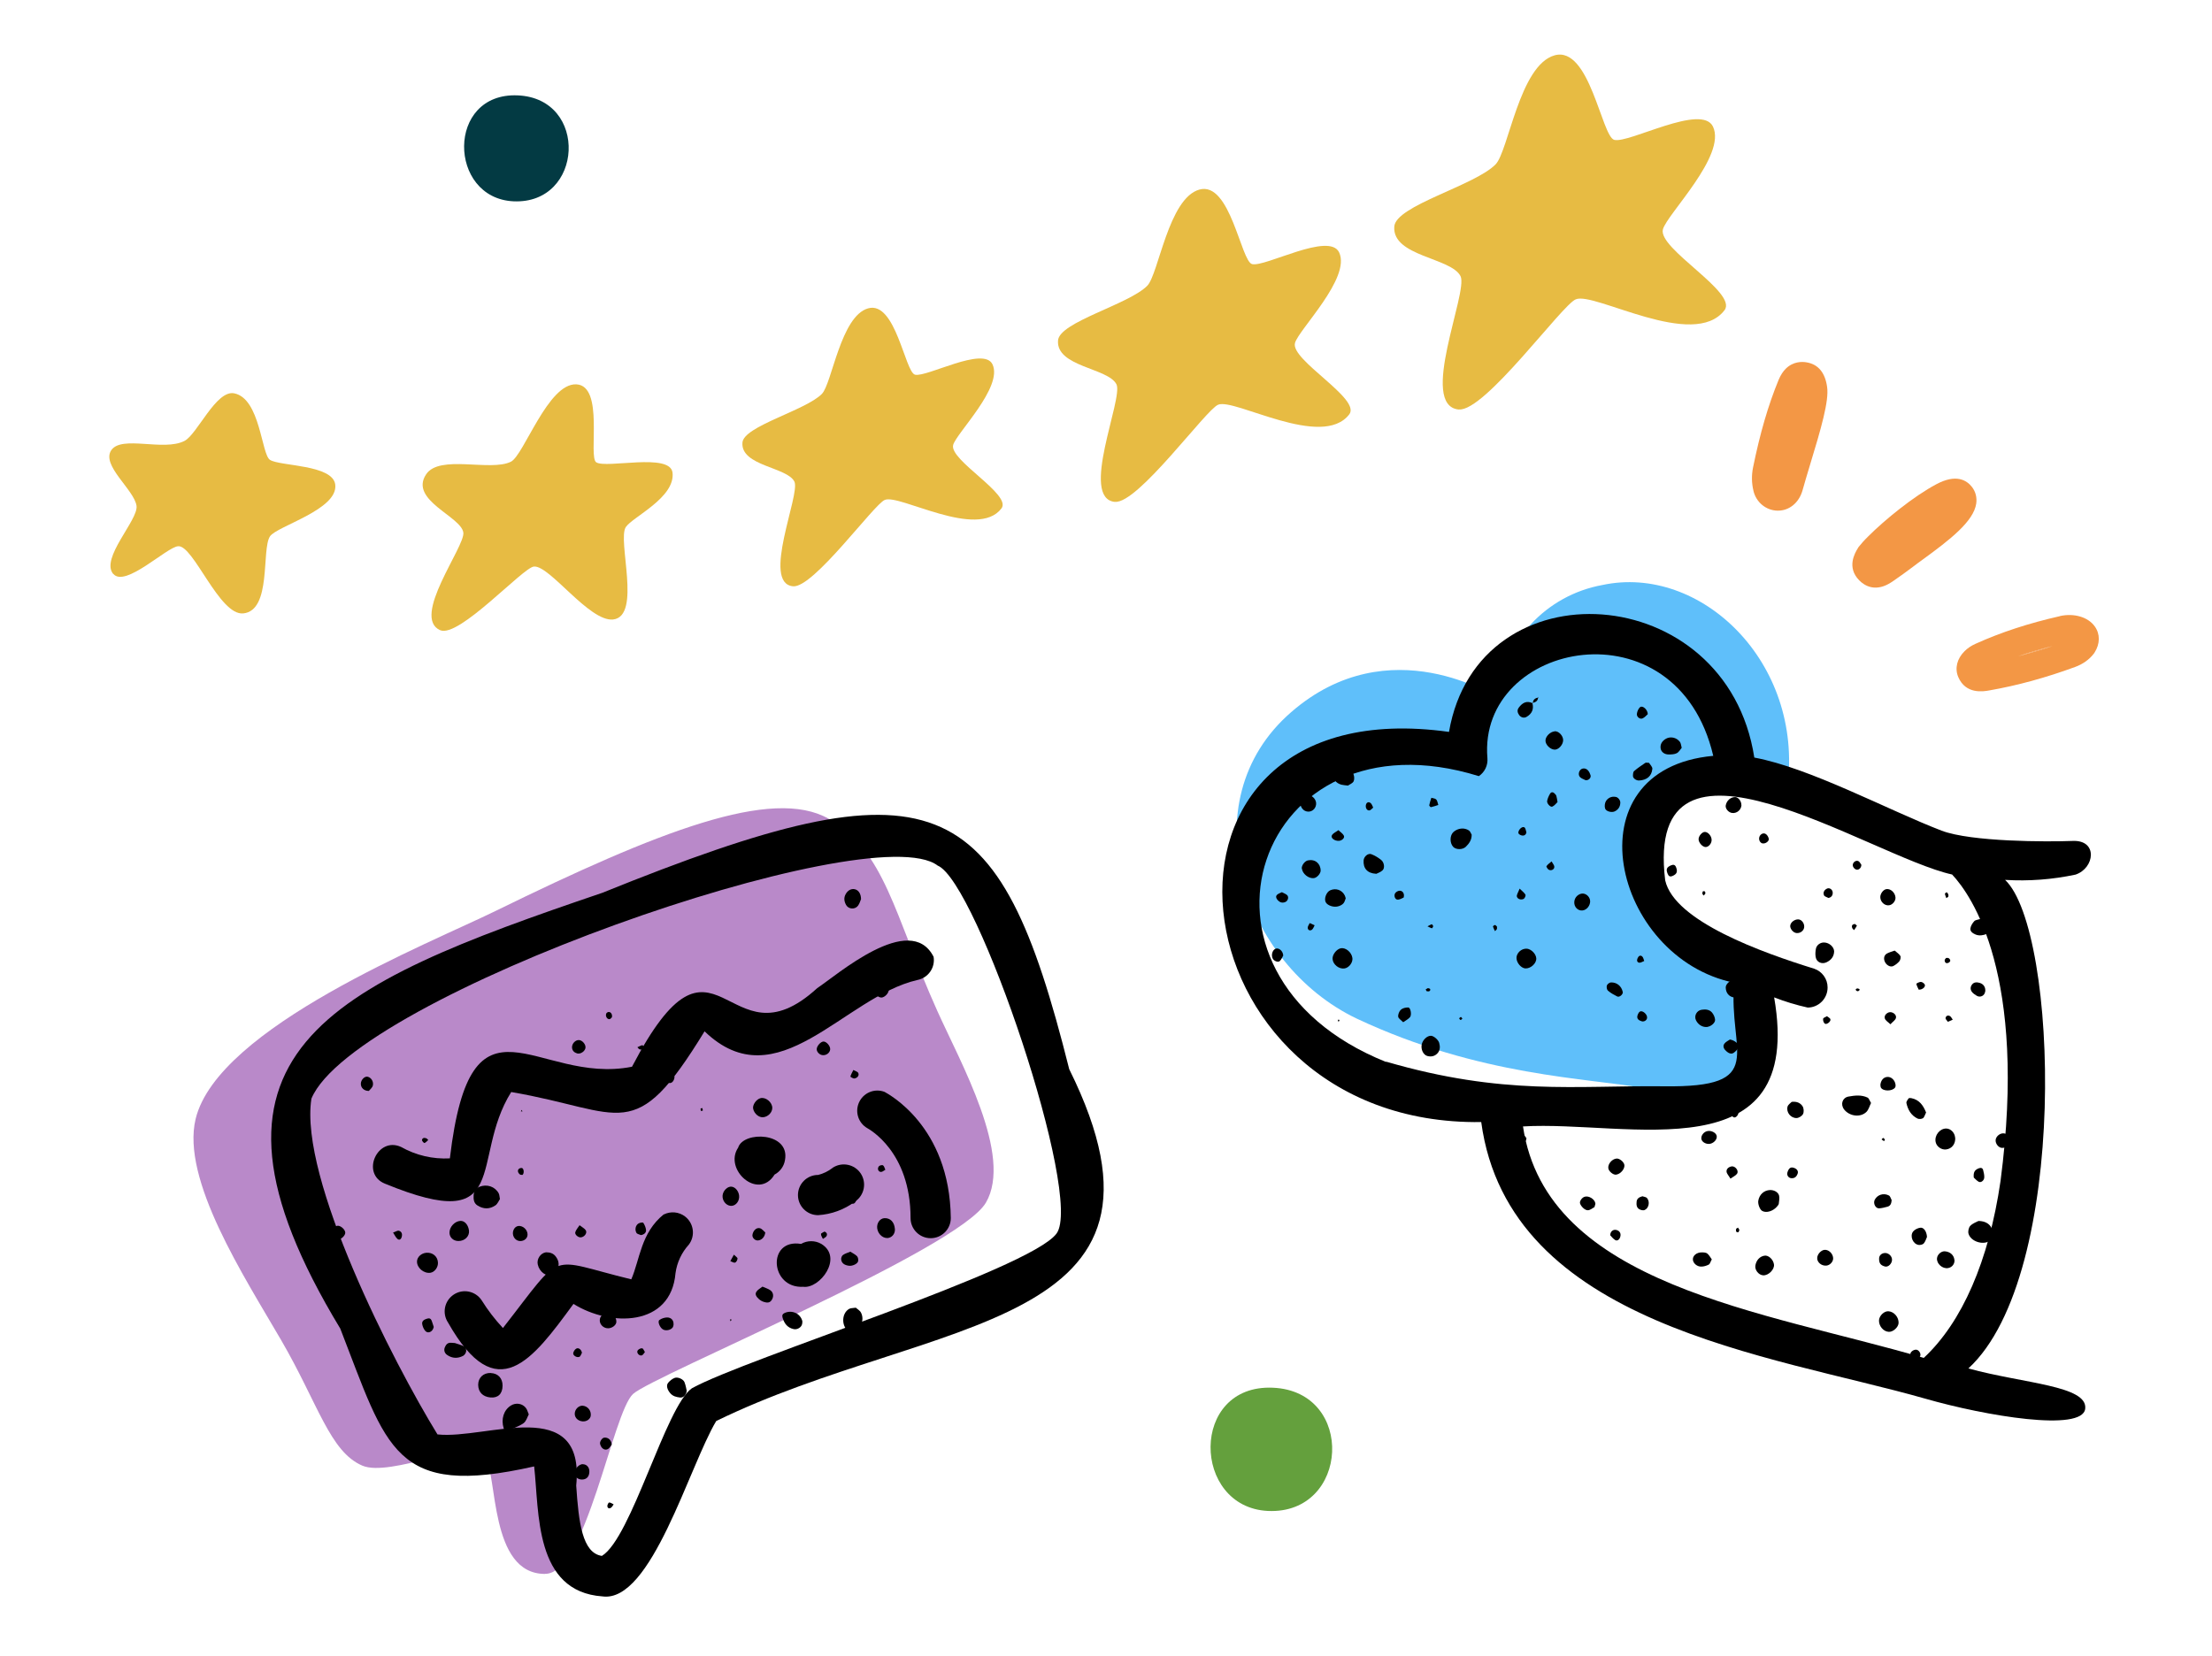 <svg width="243" height="182" viewBox="0 0 243 182" fill="none" xmlns="http://www.w3.org/2000/svg">
<g clip-path="url(#clip0_415_436)">
<path d="M180.35 95.45C179.15 87.87 185.67 86.02 191.43 85.79C193.09 85.87 194.74 86.1 196.36 86.48C198.13 72.73 186.81 61.97 176.03 64.28C169.86 65.4 165.16 70.45 164.48 76.68C164.48 76.68 152.66 68.83 141.83 78.26C130.54 88.06 136.51 105.96 149.06 111.93C162.6 118.29 174.42 118.43 180.87 119.6C187.32 120.77 191.29 120.45 192.32 115.05C192.69 113.03 193.12 109.49 193.52 105.41C189.83 103.43 181.2 100.75 180.35 95.45Z" fill="#5FBFFA"/>
<path d="M216.25 150.35C227.36 140.11 226.12 102.19 220.27 96.68C222.87 96.84 225.47 96.64 228.01 96.1C230.12 95.39 230.49 92.29 227.71 92.4C224.93 92.51 216.55 92.51 213.29 91.27C207.39 89 198.85 84.38 192.72 83.24C189.69 63.62 162.37 61.87 159.18 80.42C122.8 75.33 128.26 123.78 162.72 123.29C165.75 145.64 194.62 148.86 211.49 153.68C218.21 155.61 228.75 157.35 229.07 154.8C229.39 152.25 222.27 152.02 216.26 150.37L216.25 150.35ZM152.25 116.68C128.03 106.95 138.07 77.7 162.46 85.28C163.11 84.84 163.47 84.08 163.4 83.3C162.32 70.44 184.22 66.01 188.21 83.05C172.26 84.52 177.17 105.27 190.51 107.98C189.82 115.64 194.39 119.52 182.77 119.36C173.11 119.25 165.16 120.41 152.26 116.65V116.69L152.25 116.68ZM211.33 149.2C193.86 144.06 169.88 141.26 167.31 123.77C178.81 123.08 198.28 129.09 194.9 109.59C196.1 110.06 197.33 110.43 198.59 110.71C199.8 110.7 200.78 109.71 200.77 108.49C200.77 107.56 200.17 106.74 199.3 106.44C193.58 104.67 183.94 101.23 182.93 96.73C180.56 77.24 205.45 94.11 214.45 96.09C216.58 98.36 222.74 107.11 219.77 129.76C218.49 138.57 215.53 145.3 211.34 149.2H211.33Z" fill="black"/>
<path d="M12.44 63.07C10.99 61.36 15.2 57.14 15 55.59C14.76 53.82 11.08 51.12 12.23 49.46C13.38 47.8 17.97 49.62 20.26 48.45C21.67 47.74 23.74 42.8 25.74 43.22C28.6 43.81 28.71 49.93 29.66 50.53C30.77 51.24 36.56 51.03 36.83 53.25C37.16 56 30.42 57.8 29.66 58.93C28.7 60.38 29.87 67.09 26.72 67.4C24.1 67.66 21.24 59.86 19.57 60.02C18.34 60.09 13.75 64.61 12.45 63.06L12.44 63.07Z" fill="#E7BB43"/>
<path d="M48.36 69.25C45.13 67.82 51.11 60.05 50.9 58.52C50.66 56.74 44.92 54.96 46.81 52.12C48.28 49.9 53.88 51.85 56.13 50.73C57.55 50.02 60.2 42.09 63.31 42.23C66.42 42.37 64.59 50.21 65.5 50.8C66.62 51.51 73.59 49.72 73.88 51.92C74.21 54.67 69.5 56.79 68.75 57.91C67.79 59.34 70.52 67.71 67.35 68.07C64.73 68.33 60.39 62.11 58.66 62.25C57.47 62.33 50.39 70.16 48.35 69.24L48.36 69.25Z" fill="#E7BB43"/>
<path d="M87.12 64.42C83.61 64.09 87.95 54.31 87.27 52.92C86.47 51.31 81.37 51.21 81.56 48.64C81.67 46.83 88.49 45.11 90.29 43.28C91.4 42.14 92.35 34.73 95.37 33.88C98.39 33.03 99.42 40.89 100.52 41.17C101.8 41.48 108.05 38 109.03 40.03C110.22 42.53 105.06 47.59 104.71 48.89C104.26 50.56 111.17 54.33 110.02 55.86C107.37 59.34 98.79 54.25 97.2 54.93C96.02 55.39 89.35 64.64 87.12 64.42Z" fill="#E7BB43"/>
<path d="M122.49 55.15C118.55 54.78 123.42 43.79 122.65 42.23C121.75 40.43 116.02 40.31 116.23 37.42C116.35 35.38 124.02 33.46 126.04 31.39C127.28 30.11 128.36 21.78 131.76 20.83C135.16 19.88 136.32 28.71 137.55 29.02C138.99 29.37 146.02 25.45 147.11 27.73C148.44 30.54 142.65 36.23 142.26 37.69C141.75 39.56 149.53 43.8 148.23 45.52C145.25 49.43 135.6 43.71 133.82 44.47C132.5 44.98 125 55.38 122.49 55.14V55.15Z" fill="#E7BB43"/>
<path d="M160.26 45C155.79 44.58 161.31 32.12 160.45 30.35C159.43 28.3 152.93 28.18 153.17 24.9C153.31 22.59 162 20.41 164.3 18.06C165.71 16.61 166.93 7.16 170.78 6.08C174.64 5 175.95 15.02 177.34 15.37C178.97 15.77 186.94 11.33 188.18 13.91C189.69 17.09 183.12 23.54 182.68 25.2C182.1 27.32 190.92 32.13 189.45 34.08C186.07 38.52 175.13 32.02 173.11 32.89C171.61 33.47 163.11 45.26 160.26 44.99V45Z" fill="#E7BB43"/>
<path d="M59.87 172.94C53.73 172.94 54.68 162 53.27 160C51.86 158 42.88 162.36 39.8 161.04C36.23 159.51 34.95 154.24 30.88 147.24C26.81 140.24 19.89 129.61 21.49 122.95C23.93 112.85 47.24 103.64 54.49 100.07C72.34 91.33 84.83 86.42 91.04 89.97C97.25 93.52 98.18 100.41 102.96 111.06C105.53 116.79 111.31 126.98 108.31 132.14C105.31 137.3 71.81 151.11 69.55 153.16C67.29 155.21 64.37 172.99 59.88 172.93L59.87 172.94Z" fill="#B989C9"/>
<path d="M58.68 161.13C59.25 166.14 58.68 174.89 66.19 175.41C71.54 176.14 75.7 161.13 78.68 156.14C102.42 144.54 131.81 146.4 117.46 117.48C109.7 86.52 102.93 83.23 66.17 98.1C36.05 108.33 19.02 115.64 37.38 145.98C42.54 159.24 43.27 164.61 58.67 161.13H58.68ZM34.21 120.72C38.87 109.46 95.71 89.54 103.01 95.11C107.35 96.89 119.07 131.55 116.06 135.55C113.05 139.55 81.85 149.29 76.01 152.54C73.14 154.52 69.37 168.99 66.12 170.96C63.96 170.64 63.57 167.27 63.3 163.23C64.32 153.11 53.43 158.2 48.06 157.61C43.19 149.69 32.85 129.47 34.21 120.72Z" fill="black"/>
<path d="M56.16 119.99C68.56 122.11 69.62 126.04 77.4 113.32C85.4 121.03 92.69 109.54 100.78 107.68C101.97 107.45 102.76 106.32 102.56 105.13C99.99 100.08 91.85 107.22 89.78 108.57C79.77 117.73 78.77 99.31 69.43 117.21C58.9 119.3 51.76 107.48 49.42 127.28C47.55 127.38 45.7 126.95 44.07 126.03C41.46 124.82 39.59 128.97 42.29 130.06C56.42 135.86 51.53 127.4 56.16 119.99Z" fill="black"/>
<path d="M97.21 119.99C96.08 119.53 94.79 120.08 94.33 121.22C93.92 122.24 94.32 123.4 95.26 123.95C95.44 124.06 100.03 126.5 100.03 133.84C100.03 135.06 101.02 136.05 102.24 136.05C103.46 136.05 104.45 135.06 104.45 133.84C104.34 123.63 97.42 120.13 97.2 119.99H97.21Z" fill="black"/>
<path d="M72.92 133.43C70.4 135.45 70.3 138.39 69.35 140.57C59.96 138.3 62.1 137.16 55.25 145.92C54.37 144.98 53.59 143.96 52.91 142.87C52.23 141.85 50.86 141.57 49.84 142.25C48.82 142.93 48.54 144.3 49.22 145.32C54.57 154.78 58.5 149.41 63 143.27C67.02 145.79 73.71 145.82 74.21 139.88C74.37 138.72 74.88 137.63 75.67 136.76C76.41 135.79 76.22 134.4 75.25 133.66C74.58 133.15 73.68 133.07 72.93 133.44L72.92 133.43Z" fill="black"/>
<path d="M86.23 127.49C86.84 124.38 81.66 124.24 81.09 126.1C79.47 128.51 83.3 131.95 85.09 129.06C85.69 128.74 86.12 128.16 86.23 127.49Z" fill="black"/>
<path d="M90.23 136.68C89.54 136.28 88.69 136.28 88 136.68C84.25 136.06 84.57 141.59 88.23 141.39C90.07 141.64 92.67 138.18 90.23 136.68Z" fill="black"/>
<path d="M91.46 128.33C90.99 128.69 90.45 128.96 89.87 129.1C88.65 129.1 87.66 130.09 87.66 131.31C87.66 132.53 88.65 133.52 89.87 133.52C91.34 133.43 92.76 132.91 93.94 132.02C94.96 131.33 95.23 129.95 94.55 128.93C93.86 127.91 92.48 127.64 91.46 128.32V128.33Z" fill="black"/>
<path d="M221.71 72.11C222.9 71.69 224.15 71.33 225.47 70.99C224.21 71.41 222.95 71.78 221.71 72.11Z" fill="#F39745"/>
<path d="M205.26 58.91C207.05 57.12 210.22 54.53 212.73 53.2C214.89 52.05 216.05 52.75 216.65 53.53C217.04 54.05 217.19 54.67 217.1 55.33C216.81 57.29 214.24 59.29 211.17 61.52C210.81 61.78 210.49 62.01 210.24 62.21C209.48 62.79 208.69 63.35 207.91 63.89C206.08 65.16 204.83 64.36 204.25 63.77C202.84 62.34 203.77 60.77 204.08 60.26C204.11 60.2 204.14 60.16 204.17 60.11C204.42 59.79 204.79 59.37 205.26 58.91Z" fill="#F39745"/>
<path d="M226.3 67.7C222.86 68.48 219.83 69.47 217.02 70.74C216.53 70.96 216.12 71.24 215.8 71.57C215 72.37 214.72 73.42 215.12 74.38C215.94 76.32 217.89 75.98 218.55 75.86C221.64 75.32 224.79 74.45 227.95 73.29C228.8 72.98 229.51 72.48 230.01 71.83C230.05 71.78 230.07 71.74 230.1 71.7C230.71 70.74 230.72 69.67 230.13 68.84C229.4 67.8 227.86 67.35 226.3 67.69V67.7ZM221.71 72.11C222.9 71.69 224.15 71.33 225.47 70.99C224.21 71.41 222.95 71.78 221.71 72.11Z" fill="#F39745"/>
<path d="M192.63 53.94C192.42 53.08 192.41 52.22 192.58 51.37C193.35 47.6 194.24 44.53 195.39 41.74C195.61 41.21 195.88 40.81 196.17 40.52C196.99 39.7 197.97 39.73 198.44 39.81C199.74 40.02 200.5 40.94 200.72 42.53C200.93 44.06 200.09 46.99 198.78 51.28C198.49 52.25 198.22 53.14 198.02 53.87C197.63 55.25 196.55 56.13 195.27 56.11C194.02 56.09 192.93 55.2 192.63 53.95V53.94Z" fill="#F39745"/>
<path d="M139.83 152.48C130.68 152.08 130.91 165.62 139.29 166.02C148.25 166.43 148.95 152.87 139.83 152.48Z" fill="#64A03D"/>
<path d="M56.87 10.48C49 10.14 49.2 21.78 56.41 22.12C64.11 22.47 64.71 10.81 56.87 10.48Z" fill="#033A43"/>
<path d="M58.09 155.41C57.93 155.7 57.81 156.17 57.51 156.38C57.01 156.73 56.4 156.93 55.83 157.17C55.59 157.27 55.4 157.16 55.33 156.93C55.02 155.93 55.34 154.93 56.12 154.44C56.67 154.09 57.41 154.2 57.79 154.73C57.91 154.89 57.96 155.1 58.09 155.41Z" fill="black"/>
<path d="M54.92 131.75C54.78 131.96 54.66 132.28 54.43 132.44C53.78 132.89 53.09 132.87 52.43 132.44C52.04 132.18 52.01 131.76 52.03 131.35C52.05 130.92 52.24 130.57 52.67 130.4C53.49 130.08 54.37 130.37 54.78 131.11C54.87 131.28 54.87 131.5 54.92 131.75Z" fill="black"/>
<path d="M53.92 150.87C54.72 150.9 55.22 151.45 55.21 152.27C55.2 153.16 54.7 153.63 53.87 153.55C53.03 153.47 52.54 152.96 52.53 152.16C52.53 151.37 53.11 150.83 53.92 150.86V150.87Z" fill="black"/>
<path d="M205.55 121.18C205.4 121.47 205.3 121.9 205.04 122.17C204.38 122.82 203.18 122.66 202.59 121.91C202.15 121.34 202.4 120.61 203.06 120.49C203.77 120.36 204.49 120.28 205.16 120.6C205.31 120.67 205.37 120.91 205.54 121.19L205.55 121.18Z" fill="black"/>
<path d="M217.32 134.16C218.44 134.15 219.05 134.88 218.88 135.83C218.85 136.02 218.73 136.24 218.58 136.34C217.85 136.85 216.49 136.41 216.25 135.55C216.18 135.29 216.27 134.87 216.45 134.69C216.72 134.41 217.14 134.27 217.34 134.16H217.32Z" fill="black"/>
<path d="M194.44 130.76C194.86 130.74 195.33 130.97 195.44 131.36C195.51 131.64 195.44 131.96 195.41 132.26C195.4 132.35 195.32 132.45 195.25 132.53C194.82 133.08 194.03 133.32 193.58 133.05C193.32 132.9 193.09 132.28 193.16 131.92C193.28 131.25 193.78 130.79 194.44 130.76Z" fill="black"/>
<path d="M75.44 152.82C75.38 153.33 75.02 153.59 74.73 153.56C74.31 153.51 73.92 153.43 73.62 153.07C73.3 152.69 73.16 152.23 73.4 151.94C73.59 151.71 73.85 151.5 74.12 151.4C74.46 151.27 75.06 151.54 75.19 151.86C75.34 152.24 75.4 152.65 75.44 152.82Z" fill="black"/>
<path d="M181.9 91.98C181.81 92.72 181.15 93.36 180.4 93.33C180.15 93.33 179.8 93.07 179.68 92.83C179.27 91.99 179.76 91.07 180.65 90.88C181.26 90.74 181.97 91.37 181.89 91.98H181.9Z" fill="black"/>
<path d="M59.98 137.6C60.4 137.6 60.78 137.7 61.05 138.06C61.46 138.6 61.48 139.16 61.08 139.74C60.97 139.89 60.78 140.02 60.6 140.09C60 140.3 59.26 139.74 59.08 138.96C58.93 138.35 59.38 137.68 59.98 137.6Z" fill="black"/>
<path d="M94 143.68C94.17 143.83 94.47 143.99 94.59 144.24C94.98 145.02 94.6 145.95 93.76 146.32C93.6 146.39 93.32 146.36 93.18 146.25C92.4 145.66 92.47 144.28 93.28 143.82C93.45 143.72 93.68 143.74 93.99 143.69L94 143.68Z" fill="black"/>
<path d="M50.35 136.36C49.78 136.36 49.35 135.93 49.38 135.39C49.41 134.77 49.97 134.19 50.57 134.15C51.03 134.12 51.43 134.56 51.52 135.2C51.6 135.83 51.06 136.37 50.36 136.36H50.35Z" fill="black"/>
<path d="M193.69 140.13C193.19 140.1 192.74 139.52 192.84 139.03C192.95 138.45 193.33 138.05 193.84 137.97C194.28 137.9 194.8 138.38 194.88 138.93C194.96 139.48 194.28 140.16 193.7 140.13H193.69Z" fill="black"/>
<path d="M168.76 105.47C168.64 106.07 167.9 106.55 167.39 106.37C166.93 106.21 166.55 105.63 166.6 105.17C166.67 104.54 167.38 104.08 167.95 104.29C168.46 104.48 168.84 105.04 168.76 105.47Z" fill="black"/>
<path d="M146.39 105.36C146.36 104.9 146.81 104.31 147.27 104.2C147.81 104.07 148.49 104.63 148.57 105.27C148.63 105.76 148.2 106.33 147.71 106.41C147.1 106.51 146.43 105.98 146.39 105.37V105.36Z" fill="black"/>
<path d="M184.75 82.16C184.59 82.35 184.44 82.64 184.2 82.76C183.95 82.89 183.61 82.9 183.31 82.9C182.83 82.9 182.49 82.61 182.43 82.24C182.36 81.78 182.59 81.45 182.93 81.22C183.45 80.87 184.17 81.01 184.55 81.52C184.66 81.67 184.67 81.89 184.74 82.15L184.75 82.16Z" fill="black"/>
<path d="M161.67 91.73C161.68 92.29 161.39 92.69 161.02 93.05C160.65 93.39 159.94 93.37 159.64 93.05C159.24 92.61 159.26 91.77 159.69 91.4C160.17 90.99 160.86 90.91 161.37 91.25C161.52 91.35 161.58 91.57 161.68 91.73H161.67Z" fill="black"/>
<path d="M84.84 121.73C84.84 122.23 84.39 122.7 83.85 122.76C83.38 122.81 82.86 122.38 82.74 121.84C82.64 121.41 83.09 120.77 83.56 120.66C84.13 120.53 84.83 121.11 84.84 121.73Z" fill="black"/>
<path d="M214.79 125C214.84 125.69 214.42 126.23 213.78 126.3C213.27 126.36 212.74 125.98 212.64 125.48C212.49 124.75 213.1 123.99 213.81 124C214.3 124.01 214.74 124.46 214.78 125H214.79Z" fill="black"/>
<path d="M48.11 138.71C48.15 139.24 47.75 139.78 47.28 139.85C46.55 139.95 45.79 139.3 45.81 138.6C45.82 138.12 46.29 137.69 46.85 137.65C47.53 137.6 48.07 138.05 48.11 138.71Z" fill="black"/>
<path d="M83.11 127.43C83.66 127.44 84.13 127.79 84.25 128.32C84.32 128.63 84.27 128.93 84.01 129.17C83.67 129.47 83.28 129.54 82.86 129.35C82.38 129.13 82.06 128.55 82.18 128.09C82.28 127.71 82.69 127.42 83.12 127.43H83.11Z" fill="black"/>
<path d="M147.84 98.69C147.76 98.88 147.72 99.1 147.59 99.25C147.46 99.4 147.26 99.51 147.06 99.57C146.56 99.74 145.87 99.52 145.65 99.16C145.42 98.77 145.7 98.01 146.14 97.82C146.76 97.55 147.43 97.79 147.73 98.39C147.78 98.48 147.79 98.59 147.83 98.69H147.84Z" fill="black"/>
<path d="M201.49 104.54C201.47 105.09 201.18 105.48 200.66 105.73C200.14 105.98 199.55 105.73 199.46 105.15C199.41 104.85 199.43 104.53 199.49 104.23C199.58 103.81 200.01 103.53 200.42 103.56C200.97 103.59 201.48 104.05 201.49 104.54Z" fill="black"/>
<path d="M151.18 96.01C150.21 95.96 149.74 95.41 149.8 94.54C149.83 94.11 150.3 93.71 150.66 93.86C151.04 94.01 151.41 94.23 151.73 94.49C152.07 94.77 152.15 95.38 151.88 95.63C151.67 95.83 151.36 95.93 151.18 96.02V96.01Z" fill="black"/>
<path d="M217.44 101C217.93 100.92 218.26 101.17 218.52 101.52C218.76 101.84 218.59 102.48 218.25 102.62C217.85 102.78 217.43 102.85 217.02 102.68C216.72 102.55 216.41 102.35 216.46 102.01C216.5 101.73 216.68 101.44 216.88 101.22C217 101.08 217.26 101.07 217.44 101Z" fill="black"/>
<path d="M148.08 86.32C147.77 86.28 147.56 86.27 147.36 86.22C146.75 86.05 146.41 85.6 146.51 85.1C146.64 84.45 147.28 84.1 147.96 84.3C148.5 84.46 148.93 85.24 148.71 85.83C148.62 86.06 148.26 86.19 148.08 86.32Z" fill="black"/>
<path d="M143.01 95.45C142.96 95.12 143.32 94.62 143.67 94.54C144.45 94.37 145.07 94.86 145.08 95.66C145.08 96 144.66 96.46 144.32 96.49C143.74 96.54 143.1 96.02 143.02 95.45H143.01Z" fill="black"/>
<path d="M88.12 145.46C88.06 145.84 87.59 146.13 87.19 146.04C86.5 145.89 86.16 145.42 85.97 144.79C85.9 144.54 85.95 144.38 86.19 144.27C87 143.9 87.93 144.32 88.14 145.16C88.16 145.25 88.13 145.36 88.12 145.47V145.46Z" fill="black"/>
<path d="M208.57 145.38C208.54 145.84 207.97 146.36 207.5 146.34C206.9 146.32 206.37 145.68 206.42 145.04C206.47 144.54 207 144.04 207.47 144.08C208.08 144.13 208.6 144.74 208.57 145.38Z" fill="black"/>
<path d="M81.2 131.55C81.17 132.13 80.7 132.57 80.21 132.49C79.71 132.41 79.33 131.89 79.38 131.35C79.43 130.82 79.94 130.33 80.38 130.39C80.84 130.45 81.23 131 81.2 131.55Z" fill="black"/>
<path d="M49.97 147.57C50.25 147.67 50.67 147.77 51.03 147.96C51.16 148.02 51.24 148.32 51.21 148.49C51.19 148.66 51.04 148.88 50.89 148.97C50.29 149.29 49.68 149.27 49.12 148.88C48.86 148.7 48.73 148.39 48.86 148.06C48.98 147.76 49.16 147.52 49.54 147.54C49.64 147.54 49.75 147.56 49.97 147.57Z" fill="black"/>
<path d="M157.21 113.81C157.52 113.83 158 114.25 158.1 114.58C158.22 115 158.21 115.41 157.92 115.73C157.63 116.05 157.23 116.15 156.8 116.03C156.36 115.91 156.08 115.32 156.18 114.78C156.28 114.26 156.79 113.78 157.22 113.81H157.21Z" fill="black"/>
<path d="M187.57 112.84C187.06 112.9 186.57 112.62 186.32 112.12C186.07 111.63 186.39 111.03 186.93 110.95C187.36 110.88 187.78 110.92 188.07 111.25C188.25 111.46 188.39 111.77 188.41 112.04C188.44 112.39 187.96 112.78 187.57 112.83V112.84Z" fill="black"/>
<path d="M211.59 122.24C211.44 122.54 211.39 122.78 211.24 122.87C211.1 122.96 210.82 122.98 210.66 122.91C209.95 122.57 209.59 121.94 209.43 121.2C209.4 121.05 209.55 120.85 209.66 120.7C209.7 120.64 209.86 120.64 209.96 120.66C210.89 120.84 211.3 121.52 211.59 122.24Z" fill="black"/>
<path d="M98.31 135.05C98.34 135.49 98.08 135.88 97.68 136C97.11 136.17 96.47 135.67 96.37 135C96.28 134.42 96.65 133.88 97.15 133.85C97.81 133.82 98.25 134.27 98.31 135.05Z" fill="black"/>
<path d="M191.48 108.61C191.48 109.18 190.99 109.67 190.49 109.6C189.94 109.52 189.59 109.1 189.58 108.5C189.58 108.15 189.99 107.75 190.41 107.69C190.94 107.62 191.48 108.08 191.48 108.61Z" fill="black"/>
<path d="M208.13 104.44C208.35 104.64 208.62 104.8 208.76 105.03C208.84 105.16 208.77 105.46 208.67 105.6C208.49 105.82 208.24 106.02 207.98 106.15C207.65 106.31 207.18 106.03 207.03 105.6C206.92 105.29 206.98 104.97 207.26 104.79C207.51 104.64 207.81 104.57 208.14 104.45L208.13 104.44Z" fill="black"/>
<path d="M173.67 100.04C173.16 99.97 172.84 99.46 172.97 98.92C173.09 98.41 173.65 98.06 174.09 98.22C174.48 98.36 174.73 98.75 174.68 99.15C174.61 99.69 174.14 100.1 173.67 100.04Z" fill="black"/>
<path d="M94.59 98.79C94.52 98.95 94.44 99.26 94.27 99.5C93.95 99.96 93.22 99.92 92.95 99.44C92.74 99.06 92.67 98.66 92.9 98.25C93.13 97.83 93.52 97.61 93.92 97.71C94.31 97.81 94.58 98.19 94.59 98.79Z" fill="black"/>
<path d="M100.65 124.4C101.04 124.4 101.47 124.75 101.54 125.15C101.62 125.67 101.17 126.19 100.64 126.18C100.24 126.18 99.8 125.81 99.74 125.44C99.66 124.93 100.11 124.41 100.65 124.41V124.4Z" fill="black"/>
<path d="M211.69 135.91C211.61 136.08 211.53 136.39 211.34 136.62C211.24 136.75 210.96 136.81 210.78 136.79C210.15 136.71 209.77 135.82 210.17 135.31C210.34 135.1 210.67 134.94 210.95 134.9C211.32 134.84 211.65 135.29 211.69 135.91Z" fill="black"/>
<path d="M81.79 111.91C81.8 112.28 81.4 112.73 81.01 112.77C80.49 112.83 79.95 112.39 79.93 111.88C79.91 111.51 80.32 111.06 80.7 111.03C81.25 110.99 81.79 111.42 81.79 111.91Z" fill="black"/>
<path d="M60.52 159.38C60.13 159.35 59.74 158.97 59.71 158.59C59.67 157.88 60.19 157.38 60.84 157.51C61.19 157.58 61.53 158.04 61.52 158.41C61.5 158.9 60.99 159.4 60.52 159.37V159.38Z" fill="black"/>
<path d="M170.77 80.35C171.22 80.3 171.74 80.85 171.72 81.35C171.7 81.86 171.2 82.39 170.77 82.37C170.29 82.34 169.77 81.82 169.78 81.37C169.78 80.92 170.29 80.41 170.78 80.36L170.77 80.35Z" fill="black"/>
<path d="M181.15 83.81C181.27 84.01 181.54 84.26 181.52 84.48C181.44 85.29 180.92 85.71 180.07 85.76C179.77 85.78 179.39 85.53 179.39 85.27C179.39 85.08 179.4 84.82 179.52 84.72C179.9 84.39 180.33 84.11 180.75 83.82C180.82 83.77 180.95 83.82 181.15 83.82V83.81Z" fill="black"/>
<path d="M176.68 128.35C176.63 127.88 177.1 127.34 177.59 127.3C177.92 127.27 178.41 127.68 178.45 128.02C178.49 128.46 178.02 129.01 177.53 129.07C177.21 129.11 176.71 128.69 176.68 128.35Z" fill="black"/>
<path d="M196.83 121.07C197.43 121 197.8 121.22 198.02 121.55C198.16 121.77 198.19 122.18 198.07 122.41C197.96 122.63 197.6 122.85 197.35 122.85C196.71 122.85 196.21 122.21 196.37 121.6C196.43 121.37 196.72 121.19 196.83 121.07Z" fill="black"/>
<path d="M64.01 156.18C63.43 156.14 63.04 155.68 63.16 155.16C63.26 154.73 63.65 154.42 64.04 154.46C64.57 154.52 64.95 154.99 64.9 155.53C64.87 155.92 64.46 156.21 64.01 156.18Z" fill="black"/>
<path d="M93.41 137.53C93.68 137.7 93.95 137.83 94.15 138.03C94.26 138.15 94.31 138.41 94.27 138.58C94.21 138.87 93.64 139.13 93.27 139.08C92.79 139.02 92.47 138.82 92.41 138.41C92.38 138.25 92.47 137.99 92.6 137.9C92.83 137.73 93.12 137.66 93.42 137.53H93.41Z" fill="black"/>
<path d="M188.05 138.38C187.91 138.62 187.86 138.87 187.72 138.95C187.46 139.08 187.16 139.18 186.87 139.17C186.42 139.17 186.04 138.82 185.98 138.47C185.9 138 186.37 137.59 186.98 137.61C187.18 137.61 187.43 137.63 187.56 137.74C187.77 137.91 187.9 138.18 188.05 138.38Z" fill="black"/>
<path d="M66.79 144.2C67.31 144.25 67.74 144.75 67.71 145.26C67.69 145.61 67.24 145.95 66.8 145.95C66.24 145.95 65.8 145.45 65.9 144.93C65.98 144.53 66.42 144.16 66.78 144.2H66.79Z" fill="black"/>
<path d="M83.76 141.37C84.1 141.52 84.4 141.61 84.64 141.78C84.99 142.04 85.02 142.51 84.75 142.88C84.52 143.2 84.21 143.14 83.91 143.05C83.72 142.99 83.52 142.88 83.37 142.74C83.14 142.53 82.89 142.25 83.09 141.94C83.23 141.71 83.51 141.57 83.75 141.38L83.76 141.37Z" fill="black"/>
<path d="M57.94 135.79C57.86 136.18 57.44 136.43 57 136.35C56.5 136.25 56.2 135.67 56.41 135.16C56.53 134.86 56.79 134.67 57.12 134.71C57.65 134.78 58.04 135.32 57.94 135.8V135.79Z" fill="black"/>
<path d="M214.71 138.43C214.75 138.86 214.46 139.25 214.02 139.33C213.4 139.45 212.73 138.86 212.79 138.25C212.83 137.84 213.25 137.47 213.64 137.49C214.23 137.53 214.65 137.91 214.7 138.43H214.71Z" fill="black"/>
<path d="M207.53 99.47C207.04 99.54 206.56 99.1 206.56 98.57C206.56 98.18 206.9 97.73 207.25 97.69C207.71 97.64 208.19 98.08 208.23 98.62C208.26 98.98 207.91 99.43 207.52 99.47H207.53Z" fill="black"/>
<path d="M187.27 105.61C186.93 105.58 186.53 105.14 186.49 104.78C186.44 104.29 186.99 103.85 187.5 103.96C187.92 104.05 188.13 104.4 188.07 104.87C188.02 105.27 187.62 105.63 187.26 105.6L187.27 105.61Z" fill="black"/>
<path d="M137.83 94.41C138.22 94.42 138.6 94.82 138.58 95.2C138.56 95.58 138.17 96.02 137.84 96.02C137.29 96.02 136.79 95.65 136.74 95.19C136.7 94.77 137.22 94.39 137.82 94.41H137.83Z" fill="black"/>
<path d="M218.08 108.95C218.03 109.4 217.55 109.65 217.15 109.41C216.97 109.3 216.79 109.18 216.66 109.03C216.44 108.77 216.43 108.46 216.63 108.19C216.85 107.89 217.18 107.91 217.49 108C217.94 108.14 218.14 108.51 218.09 108.96L218.08 108.95Z" fill="black"/>
<path d="M178.27 108.98C178.33 109.24 177.91 109.62 177.66 109.49C177.3 109.31 176.94 109.11 176.64 108.85C176.52 108.75 176.47 108.46 176.52 108.29C176.57 108.14 176.8 107.96 176.95 107.95C177.6 107.91 178.13 108.35 178.26 108.97L178.27 108.98Z" fill="black"/>
<path d="M97.63 108.81C97.61 109.16 97.18 109.59 96.84 109.61C96.5 109.62 96.04 109.21 96.02 108.86C95.99 108.34 96.45 107.88 96.95 107.94C97.3 107.98 97.65 108.44 97.63 108.81Z" fill="black"/>
<path d="M63.95 160.88C64.05 160.89 64.16 160.89 64.25 160.92C64.63 161.05 64.82 161.45 64.72 161.93C64.66 162.25 64.47 162.48 64.13 162.55C63.67 162.64 63.24 162.41 63.16 162.03C63.06 161.54 63.43 160.99 63.94 160.88H63.95Z" fill="black"/>
<path d="M188.01 85.38C188.05 85.85 187.6 86.4 187.11 86.48C186.78 86.53 186.28 86.14 186.21 85.79C186.08 85.15 186.6 84.52 187.22 84.56C187.6 84.59 187.97 84.98 188.01 85.38Z" fill="black"/>
<path d="M144.58 88.39C144.52 88.94 144.02 89.29 143.51 89.15C143.05 89.03 142.76 88.5 142.84 87.96C142.9 87.56 143.32 87.26 143.72 87.34C144.25 87.43 144.64 87.91 144.58 88.4V88.39Z" fill="black"/>
<path d="M177.48 87.56C177.75 87.59 178.01 87.92 178 88.2C177.99 88.64 177.78 88.96 177.39 89.15C177.07 89.31 176.44 89.17 176.33 88.84C176.25 88.6 176.29 88.23 176.43 88.01C176.65 87.67 177.03 87.48 177.48 87.56Z" fill="black"/>
<path d="M191.31 88.45C191.29 88.97 190.82 89.39 190.29 89.33C189.88 89.28 189.52 88.85 189.58 88.5C189.68 87.96 190.12 87.58 190.62 87.58C190.96 87.58 191.31 88.05 191.3 88.45H191.31Z" fill="black"/>
<path d="M187.31 91.41C187.66 91.44 188 91.84 188.03 92.25C188.06 92.67 187.69 93.1 187.34 93.07C187.01 93.04 186.62 92.6 186.6 92.24C186.58 91.87 186.99 91.39 187.31 91.41Z" fill="black"/>
<path d="M221.03 125.25C221.06 125.69 220.51 126.13 219.95 126.13C219.57 126.13 219.2 125.68 219.23 125.27C219.26 124.87 219.7 124.5 220.11 124.53C220.54 124.56 221.02 124.94 221.04 125.25H221.03Z" fill="black"/>
<path d="M63.58 114.28C63.96 114.28 64.36 114.75 64.32 115.12C64.28 115.5 63.79 115.85 63.41 115.75C63.09 115.66 62.86 115.45 62.84 115.1C62.82 114.68 63.2 114.27 63.59 114.28H63.58Z" fill="black"/>
<path d="M91.2 115.3C91.17 115.7 90.74 116.01 90.31 115.93C90.01 115.88 89.72 115.57 89.72 115.29C89.72 114.94 90.15 114.45 90.47 114.44C90.79 114.44 91.22 114.93 91.2 115.29V115.3Z" fill="black"/>
<path d="M54.36 118.48C54.31 119.11 53.69 119.57 53.09 119.41C52.85 119.35 52.61 118.94 52.66 118.69C52.79 118.08 53.45 117.74 54.07 118.01C54.21 118.07 54.27 118.31 54.36 118.47V118.48Z" fill="black"/>
<path d="M206.57 119.2C206.62 118.73 206.88 118.4 207.26 118.34C207.73 118.26 208.18 118.66 208.24 119.21C208.24 119.31 208.24 119.43 208.18 119.5C207.87 119.93 206.84 119.92 206.62 119.49C206.58 119.41 206.59 119.29 206.57 119.19V119.2Z" fill="black"/>
<path d="M37.11 134.68C37.46 134.68 37.93 135.12 37.93 135.45C37.93 135.78 37.44 136.22 37.11 136.21C36.78 136.2 36.28 135.73 36.28 135.44C36.28 135.15 36.8 134.69 37.12 134.68H37.11Z" fill="black"/>
<path d="M201.38 138.23C201.41 138.61 201.05 139.02 200.65 139.06C200.11 139.12 199.6 138.7 199.63 138.21C199.65 137.83 200 137.42 200.37 137.34C200.83 137.25 201.34 137.69 201.38 138.22V138.23Z" fill="black"/>
<path d="M198.2 101.88C198.16 102.27 197.77 102.57 197.34 102.52C196.98 102.48 196.61 102.02 196.67 101.68C196.73 101.32 197.15 101.01 197.55 101.02C197.92 101.03 198.24 101.46 198.2 101.87V101.88Z" fill="black"/>
<path d="M154.14 112.31C153.92 112.09 153.62 111.91 153.6 111.71C153.57 111.46 153.71 111.11 153.9 110.94C154.09 110.77 154.43 110.69 154.71 110.7C154.95 110.7 155.11 111.49 154.9 111.76C154.73 111.97 154.46 112.1 154.15 112.32L154.14 112.31Z" fill="black"/>
<path d="M207.81 131.86C207.78 132.18 207.72 132.49 207.35 132.59C207.05 132.67 206.75 132.75 206.44 132.77C206.04 132.8 205.76 132.24 205.94 131.85C206.21 131.29 206.91 131.04 207.51 131.36C207.66 131.44 207.71 131.69 207.8 131.85L207.81 131.86Z" fill="black"/>
<path d="M175.17 132.63C174.97 132.73 174.72 132.96 174.45 132.98C174.11 133.01 173.64 132.52 173.57 132.2C173.52 131.97 173.79 131.59 174.07 131.5C174.53 131.35 175.19 131.75 175.26 132.23C175.27 132.33 175.21 132.43 175.16 132.63H175.17Z" fill="black"/>
<path d="M74 145.54C73.97 145.64 73.97 145.75 73.91 145.84C73.71 146.15 73.14 146.27 72.82 146.07C72.48 145.87 72.21 145.2 72.44 145.04C72.67 144.87 72.99 144.77 73.27 144.76C73.75 144.75 74.03 145.1 73.99 145.54H74Z" fill="black"/>
<path d="M147.03 91.21C147.26 91.44 147.52 91.59 147.63 91.82C147.75 92.07 147.43 92.36 147.09 92.39C146.59 92.42 146.13 92.05 146.33 91.75C146.47 91.54 146.75 91.42 147.03 91.22V91.21Z" fill="black"/>
<path d="M190.03 114.22C190.52 114.28 191.06 114.71 190.99 115C190.93 115.26 190.69 115.52 190.46 115.68C190.17 115.88 189.86 115.7 189.63 115.49C189.39 115.28 189.22 114.97 189.43 114.68C189.59 114.46 189.88 114.34 190.04 114.22H190.03Z" fill="black"/>
<path d="M73.76 112.2C73.42 112.14 73.2 111.85 73.26 111.55C73.36 111.09 73.67 110.87 74.15 110.94C74.48 110.99 74.71 111.28 74.64 111.58C74.53 112.06 74.22 112.28 73.75 112.2H73.76Z" fill="black"/>
<path d="M140.98 104.97C140.89 105.12 140.79 105.41 140.59 105.6C140.41 105.78 139.95 105.59 139.82 105.34C139.63 104.95 139.76 104.44 140.09 104.26C140.42 104.09 140.92 104.42 140.97 104.97H140.98Z" fill="black"/>
<path d="M207.68 112.55C207.42 112.3 207.13 112.14 207.06 111.91C206.97 111.62 207.19 111.35 207.49 111.24C207.87 111.11 208.38 111.48 208.28 111.85C208.22 112.09 207.93 112.26 207.68 112.54V112.55Z" fill="black"/>
<path d="M140.84 98.04C141.02 98.14 141.23 98.21 141.38 98.34C141.62 98.54 141.5 99 141.18 99.12C140.85 99.25 140.58 99.15 140.34 98.88C140.18 98.69 140.12 98.48 140.3 98.31C140.44 98.18 140.65 98.12 140.83 98.03L140.84 98.04Z" fill="black"/>
<path d="M168.34 77.24C168.52 77.92 168.3 78.42 167.7 78.77C167.45 78.92 167.11 78.86 166.9 78.59C166.71 78.33 166.63 78.05 166.84 77.76C167.24 77.22 167.72 76.94 168.39 77.28L168.33 77.23L168.34 77.24Z" fill="black"/>
<path d="M171.12 88.11C170.95 88.27 170.78 88.52 170.53 88.63C170.33 88.72 169.93 88.3 169.96 88.03C170 87.75 170.13 87.48 170.27 87.23C170.4 87 170.61 87 170.79 87.2C170.86 87.27 170.94 87.35 170.97 87.44C171.03 87.63 171.05 87.83 171.1 88.12L171.12 88.11Z" fill="black"/>
<path d="M190.1 129.51C189.92 129.19 189.69 128.97 189.67 128.73C189.65 128.41 189.93 128.21 190.24 128.16C190.63 128.11 191.04 128.64 190.83 128.96C190.69 129.17 190.4 129.29 190.09 129.51H190.1Z" fill="black"/>
<path d="M216.83 129.4C216.77 128.8 216.93 128.55 217.38 128.37C217.62 128.28 217.8 128.33 217.86 128.57C217.93 128.84 218 129.13 217.98 129.4C217.95 129.74 217.6 129.98 217.37 129.85C217.14 129.72 216.96 129.5 216.83 129.39V129.4Z" fill="black"/>
<path d="M54.03 157.68C54.2 157.76 54.43 157.8 54.53 157.94C54.8 158.31 54.73 158.68 54.41 159.04C54.11 159.37 53.72 159.45 53.33 159.19C53.19 159.09 53.07 158.85 53.09 158.69C53.15 158.07 53.42 157.81 54.03 157.69V157.68Z" fill="black"/>
<path d="M84.07 135.43C84 135.96 83.64 136.29 83.23 136.3C82.92 136.3 82.62 135.99 82.66 135.69C82.72 135.25 83.07 134.86 83.46 134.95C83.71 135 83.91 135.29 84.08 135.43H84.07Z" fill="black"/>
<path d="M188.58 124.78C188.68 125.13 188.34 125.56 187.9 125.67C187.48 125.77 186.99 125.52 186.91 125.17C186.83 124.8 187.16 124.35 187.58 124.28C188 124.2 188.49 124.45 188.58 124.78Z" fill="black"/>
<path d="M207.85 138.41C207.85 138.85 207.43 139.26 207.07 139.16C206.58 139.03 206.41 138.78 206.43 138.26C206.44 137.95 206.69 137.71 207.03 137.68C207.44 137.64 207.85 138 207.85 138.42V138.41Z" fill="black"/>
<path d="M40.51 119.87C39.98 119.87 39.63 119.51 39.64 119.08C39.64 118.65 40.06 118.23 40.39 118.31C40.76 118.39 41.06 118.82 40.96 119.27C40.9 119.52 40.64 119.72 40.51 119.88V119.87Z" fill="black"/>
<path d="M184.47 142.14C184.45 142.7 184.07 143 183.63 142.92C183.32 142.86 183.07 142.56 183.1 142.27C183.15 141.84 183.56 141.47 183.94 141.62C184.18 141.71 184.33 142.01 184.46 142.15L184.47 142.14Z" fill="black"/>
<path d="M180.41 131.44C180.59 131.5 180.84 131.52 180.94 131.65C181.28 132.06 181.13 132.77 180.66 132.96C180.51 133.02 180.25 132.96 180.09 132.87C179.78 132.7 179.76 132.37 179.79 132.05C179.82 131.68 180.09 131.54 180.41 131.45V131.44Z" fill="black"/>
<path d="M70.41 135.71C70.24 135.63 70 135.6 69.92 135.47C69.71 135.11 69.82 134.62 70.15 134.43C70.3 134.34 70.62 134.29 70.67 134.36C70.82 134.59 70.94 134.87 70.97 135.14C71 135.45 70.75 135.66 70.41 135.71Z" fill="black"/>
<path d="M181.02 78.47C180.86 78.6 180.68 78.84 180.43 78.94C180.15 79.06 179.78 78.76 179.82 78.44C179.85 78.17 179.99 77.84 180.19 77.69C180.46 77.5 181.01 77.97 181.02 78.48V78.47Z" fill="black"/>
<path d="M63.66 134.62C63.94 134.84 64.21 134.97 64.35 135.18C64.55 135.49 64.17 135.96 63.77 135.96C63.49 135.96 63.12 135.64 63.2 135.39C63.27 135.14 63.47 134.93 63.67 134.62H63.66Z" fill="black"/>
<path d="M47.65 145.8C47.54 146.36 47.01 146.56 46.73 146.25C46.55 146.05 46.42 145.75 46.38 145.48C46.33 145.13 46.62 144.98 46.92 144.89C47.16 144.81 47.33 144.88 47.42 145.11C47.52 145.38 47.6 145.66 47.65 145.81V145.8Z" fill="black"/>
<path d="M210.2 149.72C210.04 149.31 209.86 149.06 209.86 148.8C209.86 148.5 210.29 148.25 210.56 148.31C210.83 148.37 211.07 148.76 210.93 149.04C210.8 149.28 210.53 149.43 210.2 149.72Z" fill="black"/>
<path d="M174.15 85.71C173.97 85.62 173.76 85.55 173.61 85.42C173.37 85.22 173.4 84.82 173.62 84.59C173.83 84.37 174.21 84.38 174.45 84.65C174.58 84.79 174.67 84.99 174.73 85.18C174.82 85.49 174.48 85.79 174.15 85.72V85.71Z" fill="black"/>
<path d="M193.64 92.68C193.35 92.62 193.17 92.27 193.28 91.95C193.39 91.63 193.75 91.46 194.01 91.66C194.16 91.77 194.27 91.98 194.31 92.16C194.36 92.44 193.93 92.73 193.64 92.67V92.68Z" fill="black"/>
<path d="M60.67 145.34C60.58 145.5 60.52 145.74 60.39 145.81C60.12 145.95 59.75 145.71 59.75 145.39C59.75 145.22 59.88 144.98 60.02 144.9C60.26 144.75 60.61 145.01 60.68 145.34H60.67Z" fill="black"/>
<path d="M176.89 135.73C176.9 135.3 177.21 135.08 177.53 135.14C177.88 135.21 178.06 135.45 178.02 135.78C177.97 136.17 177.68 136.41 177.43 136.25C177.2 136.1 177.02 135.87 176.89 135.73Z" fill="black"/>
<path d="M210.78 108.74C210.7 108.56 210.57 108.34 210.52 108.1C210.52 108.06 210.84 107.89 211.01 107.89C211.16 107.89 211.36 108.03 211.44 108.17C211.57 108.4 211.22 108.76 210.79 108.74H210.78Z" fill="black"/>
<path d="M158 88.45C157.73 88.54 157.47 88.63 157.2 88.69C157.15 88.7 157 88.54 157.01 88.48C157.06 88.2 157.16 87.93 157.24 87.66C157.43 87.72 157.66 87.72 157.78 87.85C157.9 87.97 157.92 88.2 158.01 88.46L158 88.45Z" fill="black"/>
<path d="M184.13 88.25C184 88.34 183.87 88.52 183.75 88.51C183.43 88.47 183.28 88.16 183.41 87.89C183.44 87.82 183.54 87.75 183.62 87.72C183.88 87.62 184.16 87.92 184.12 88.25H184.13Z" fill="black"/>
<path d="M170.45 94.65C170.59 94.9 170.74 95.06 170.75 95.23C170.77 95.51 170.45 95.71 170.15 95.57C170.02 95.51 169.85 95.22 169.89 95.17C170.03 94.97 170.24 94.83 170.45 94.65Z" fill="black"/>
<path d="M204.48 95.03C204.48 95.37 204.17 95.66 203.87 95.53C203.72 95.47 203.56 95.28 203.54 95.12C203.49 94.79 203.85 94.49 204.14 94.61C204.29 94.67 204.37 94.88 204.48 95.02V95.03Z" fill="black"/>
<path d="M67.2 158.73C67.09 158.86 66.96 159.15 66.74 159.24C66.38 159.4 66.01 159.09 65.92 158.64C65.87 158.41 66.13 158.01 66.35 157.97C66.76 157.91 67.15 158.17 67.2 158.72V158.73Z" fill="black"/>
<path d="M93.75 117.57C93.99 117.7 94.21 117.75 94.28 117.89C94.42 118.14 94.21 118.45 93.86 118.5C93.72 118.52 93.41 118.32 93.42 118.29C93.49 118.05 93.62 117.82 93.74 117.58L93.75 117.57Z" fill="black"/>
<path d="M43.18 135.43C43.46 135.34 43.66 135.19 43.82 135.23C44.15 135.33 44.22 135.62 44.12 135.94C44.04 136.21 43.84 136.3 43.64 136.11C43.45 135.93 43.34 135.67 43.18 135.43Z" fill="black"/>
<path d="M74.07 118.52C73.97 118.9 73.69 119.09 73.42 118.97C73.17 118.86 72.96 118.44 73.04 118.23C73.13 118.02 73.53 117.9 73.84 118.02C74.07 118.11 74.15 118.29 74.07 118.51V118.52Z" fill="black"/>
<path d="M217.95 141.93C217.67 142.22 217.51 142.45 217.3 142.59C217.11 142.72 216.91 142.59 216.82 142.35C216.7 142.02 216.81 141.56 217.03 141.58C217.3 141.6 217.55 141.77 217.95 141.93Z" fill="black"/>
<path d="M194.03 118.56C193.91 118.8 193.88 119.04 193.75 119.11C193.37 119.32 192.88 119.11 192.84 118.78C192.81 118.53 193.11 118.15 193.37 118.2C193.61 118.25 193.82 118.44 194.03 118.57V118.56Z" fill="black"/>
<path d="M180.94 111.82C180.94 112.09 180.62 112.31 180.33 112.21C180.04 112.12 179.79 111.96 179.88 111.6C179.93 111.43 180.03 111.21 180.17 111.14C180.45 111 180.97 111.46 180.94 111.81V111.82Z" fill="black"/>
<path d="M141.31 111.56C141.39 111.8 141.31 111.97 141.08 112.07C140.74 112.22 140.4 112.11 140.39 111.83C140.39 111.65 140.48 111.41 140.61 111.29C140.82 111.1 141.18 111.26 141.31 111.56Z" fill="black"/>
<path d="M63.93 148.64C63.84 148.8 63.78 149.04 63.64 149.09C63.36 149.2 62.94 148.94 62.97 148.69C63 148.51 63.13 148.3 63.28 148.2C63.53 148.03 63.85 148.26 63.93 148.63V148.64Z" fill="black"/>
<path d="M70.85 148.56C70.74 148.69 70.64 148.89 70.5 148.93C70.2 149.01 69.88 148.61 70.06 148.37C70.16 148.24 70.4 148.12 70.55 148.15C70.67 148.17 70.75 148.42 70.85 148.57V148.56Z" fill="black"/>
<path d="M80.62 137.86C80.81 138.05 81.02 138.17 81.02 138.28C81.02 138.44 80.89 138.69 80.75 138.73C80.61 138.78 80.41 138.63 80.23 138.57C80.35 138.34 80.48 138.12 80.62 137.86Z" fill="black"/>
<path d="M167.69 125.07C167.63 125.52 167.35 125.73 167.05 125.65C166.66 125.55 166.5 125.32 166.59 125.02C166.7 124.63 166.96 124.41 167.22 124.56C167.44 124.69 167.58 124.94 167.7 125.07H167.69Z" fill="black"/>
<path d="M200.85 98.66C200.69 98.57 200.44 98.51 200.38 98.38C200.25 98.08 200.38 97.81 200.68 97.65C200.95 97.5 201.29 97.71 201.33 98.03C201.37 98.37 201.18 98.62 200.84 98.67L200.85 98.66Z" fill="black"/>
<path d="M166.94 97.64C167.23 97.93 167.46 98.09 167.58 98.31C167.63 98.41 167.5 98.71 167.38 98.77C167.09 98.91 166.73 98.8 166.64 98.53C166.58 98.33 166.79 98.04 166.94 97.64Z" fill="black"/>
<path d="M154.2 98.62C154.03 98.69 153.78 98.86 153.53 98.85C153.25 98.85 153.09 98.4 153.27 98.14C153.36 98 153.58 97.88 153.75 97.87C154.09 97.86 154.32 98.19 154.2 98.62Z" fill="black"/>
<path d="M190.99 122.09C191.03 122.54 190.64 122.9 190.42 122.75C190.28 122.66 190.14 122.46 190.13 122.3C190.13 122.13 190.27 121.96 190.35 121.78C190.59 121.89 190.82 122 191 122.08L190.99 122.09Z" fill="black"/>
<path d="M183.72 96.26C183.47 96.36 183.31 96.28 183.21 96.03C182.99 95.51 183.09 95.28 183.6 95.07C183.85 94.97 184.02 95.03 184.12 95.28C184.32 95.78 184.21 96.05 183.73 96.25L183.72 96.26Z" fill="black"/>
<path d="M197.49 128.93C197.37 129.29 197.16 129.48 196.8 129.46C196.47 129.44 196.26 129.13 196.36 128.81C196.5 128.38 196.69 128.22 197 128.3C197.39 128.4 197.57 128.66 197.49 128.93Z" fill="black"/>
<path d="M150.86 88.73C150.72 88.84 150.58 89.04 150.42 89.05C150.14 89.07 149.96 88.71 150.07 88.38C150.15 88.15 150.37 88.07 150.57 88.24C150.71 88.35 150.76 88.56 150.85 88.73H150.86Z" fill="black"/>
<path d="M63.38 141.58C63.52 141.68 63.7 141.75 63.78 141.88C63.92 142.11 63.52 142.39 63.24 142.23C63.11 142.15 63.04 141.95 62.95 141.8C63.09 141.73 63.24 141.65 63.39 141.58H63.38Z" fill="black"/>
<path d="M52.95 145.53C53.09 145.22 53.44 145.04 53.61 145.22C53.72 145.34 53.76 145.58 53.72 145.75C53.66 145.98 53.45 146.02 53.22 145.95C52.98 145.87 52.88 145.75 52.95 145.54V145.53Z" fill="black"/>
<path d="M94.03 131.98C93.93 132.21 93.73 132.35 93.54 132.21C93.41 132.12 93.32 131.84 93.35 131.66C93.39 131.42 93.62 131.36 93.85 131.46C94.09 131.57 94.15 131.74 94.03 131.97V131.98Z" fill="black"/>
<path d="M81.7 151.85C81.57 152.1 81.53 152.31 81.41 152.37C81.25 152.44 81.02 152.44 80.85 152.37C80.68 152.31 80.56 152.13 80.41 152.01C80.57 151.9 80.72 151.71 80.88 151.7C81.13 151.68 81.4 151.79 81.71 151.85H81.7Z" fill="black"/>
<path d="M180.63 105.59C180.44 105.66 180.25 105.8 180.08 105.78C179.83 105.74 179.79 105.52 179.9 105.28C180.01 105.04 180.19 104.92 180.39 105.08C180.52 105.18 180.56 105.42 180.63 105.6V105.59Z" fill="black"/>
<path d="M143.87 101.42C144.05 101.5 144.23 101.59 144.42 101.67C144.32 101.84 144.26 102.06 144.12 102.16C143.9 102.31 143.67 102.2 143.66 101.94C143.66 101.77 143.8 101.59 143.88 101.42H143.87Z" fill="black"/>
<path d="M167.68 91.48C167.61 91.79 167.35 91.89 167.03 91.75C166.8 91.65 166.74 91.49 166.86 91.26C167.02 90.94 167.36 90.77 167.51 90.95C167.62 91.09 167.63 91.31 167.69 91.49L167.68 91.48Z" fill="black"/>
<path d="M97.26 128.53C97.1 128.61 96.95 128.77 96.79 128.77C96.48 128.77 96.34 128.41 96.55 128.15C96.63 128.05 96.92 127.98 97.01 128.05C97.14 128.14 97.18 128.37 97.26 128.53Z" fill="black"/>
<path d="M97.78 122.18C97.31 122.28 97.06 122.39 96.82 122.37C96.74 122.37 96.61 122.03 96.64 121.86C96.66 121.72 96.94 121.49 96.98 121.52C97.21 121.66 97.4 121.86 97.78 122.19V122.18Z" fill="black"/>
<path d="M57.39 129.1C57.3 129.08 57.18 129.1 57.12 129.05C56.83 128.82 56.82 128.5 57.1 128.37C57.18 128.33 57.3 128.32 57.37 128.35C57.58 128.47 57.58 128.98 57.39 129.1Z" fill="black"/>
<path d="M44.44 128.4C44.36 128.56 44.31 128.78 44.18 128.88C43.99 129.02 43.79 128.92 43.69 128.7C43.58 128.47 43.65 128.27 43.9 128.24C44.07 128.22 44.26 128.34 44.44 128.4Z" fill="black"/>
<path d="M200.7 111.66C200.83 111.77 201.05 111.86 201.08 112C201.15 112.25 200.65 112.63 200.46 112.47C200.33 112.37 200.25 112.11 200.28 111.94C200.3 111.83 200.55 111.75 200.69 111.66H200.7Z" fill="black"/>
<path d="M67.4 172.4C67.22 172.48 67.02 172.64 66.85 172.61C66.61 172.57 66.57 172.34 66.64 172.1C66.72 171.84 66.9 171.72 67.12 171.88C67.26 171.99 67.31 172.22 67.4 172.4Z" fill="black"/>
<path d="M67.41 165.3C67.32 165.42 67.25 165.58 67.13 165.66C66.92 165.81 66.73 165.72 66.72 165.47C66.72 165.34 66.85 165.09 66.92 165.09C67.08 165.09 67.23 165.21 67.4 165.29L67.41 165.3Z" fill="black"/>
<path d="M220.15 138.09C220.22 138.09 220.33 138.09 220.36 138.12C220.41 138.2 220.44 138.31 220.42 138.4C220.4 138.48 220.3 138.55 220.23 138.62C220.18 138.54 220.1 138.46 220.08 138.36C220.07 138.28 220.12 138.18 220.14 138.09H220.15Z" fill="black"/>
<path d="M47.04 125.27C46.89 125.39 46.78 125.55 46.63 125.59C46.57 125.61 46.35 125.37 46.36 125.27C46.38 125.05 46.58 124.98 46.82 125.07C46.91 125.1 46.97 125.2 47.05 125.27H47.04Z" fill="black"/>
<path d="M187.09 97.92C187.16 97.93 187.27 97.92 187.3 97.96C187.34 98.02 187.36 98.13 187.33 98.2C187.3 98.28 187.21 98.33 187.14 98.4C187.09 98.32 187.02 98.24 187.01 98.16C187 98.09 187.06 98 187.08 97.93L187.09 97.92Z" fill="black"/>
<path d="M214.03 98.25C214.03 98.34 214.07 98.45 214.03 98.52C213.99 98.59 213.88 98.63 213.81 98.68C213.76 98.52 213.68 98.36 213.66 98.2C213.66 98.15 213.79 98.08 213.86 98.03C213.92 98.1 213.97 98.18 214.03 98.25Z" fill="black"/>
<path d="M53.58 124.5C53.67 124.65 53.84 124.8 53.84 124.95C53.84 125.1 53.66 125.24 53.56 125.39C53.47 125.24 53.31 125.08 53.31 124.93C53.31 124.79 53.49 124.65 53.59 124.51L53.58 124.5Z" fill="black"/>
<path d="M156.81 101.79C156.97 101.71 157.12 101.61 157.29 101.55C157.31 101.55 157.44 101.69 157.44 101.77C157.44 101.85 157.32 102.01 157.3 102C157.13 101.95 156.98 101.86 156.81 101.78V101.79Z" fill="black"/>
<path d="M164.45 101.82C164.45 101.92 164.47 102.02 164.43 102.1C164.39 102.18 164.3 102.24 164.23 102.31C164.15 102.14 164.06 101.98 164.01 101.8C164 101.77 164.15 101.64 164.23 101.64C164.3 101.64 164.38 101.75 164.45 101.81V101.82Z" fill="black"/>
<path d="M203.76 101.52C203.84 101.58 204 101.69 203.99 101.71C203.91 101.88 203.79 102.04 203.68 102.2C203.61 102.12 203.51 102.06 203.48 101.97C203.38 101.71 203.48 101.56 203.76 101.52Z" fill="black"/>
<path d="M180.2 98.81C180.13 98.73 180 98.61 180.02 98.56C180.12 98.33 180.32 98.26 180.55 98.37C180.64 98.41 180.69 98.52 180.76 98.6C180.57 98.67 180.39 98.74 180.2 98.81Z" fill="black"/>
<path d="M217.31 95.4C217.22 95.45 217.12 95.55 217.05 95.53C216.81 95.46 216.74 95.28 216.86 95.06C216.91 94.98 217.01 94.94 217.09 94.89C217.16 95.06 217.23 95.23 217.3 95.4H217.31Z" fill="black"/>
<path d="M156.86 108.57C156.95 108.6 157.1 108.62 157.11 108.68C157.16 108.87 157.02 108.97 156.76 108.92C156.7 108.92 156.66 108.79 156.62 108.71C156.7 108.66 156.79 108.61 156.87 108.57H156.86Z" fill="black"/>
<path d="M203.86 108.68C203.94 108.65 204.02 108.59 204.09 108.61C204.33 108.66 204.36 108.78 204.15 108.9C204.1 108.93 203.98 108.9 203.92 108.85C203.88 108.83 203.88 108.74 203.86 108.68Z" fill="black"/>
<path d="M213.98 112.27C213.89 112.13 213.71 111.98 213.73 111.86C213.77 111.61 214 111.52 214.22 111.65C214.35 111.73 214.42 111.91 214.52 112.04C214.34 112.12 214.17 112.19 213.99 112.27H213.98Z" fill="black"/>
<path d="M146.96 112.05L147.16 112.06L147.05 112.3L146.96 112.05Z" fill="black"/>
<path d="M70.78 115.06C70.68 115.3 70.49 115.39 70.25 115.29C70.16 115.25 70.1 115.15 70.02 115.07C70.2 114.99 70.37 114.89 70.56 114.84C70.61 114.83 70.7 114.98 70.77 115.06H70.78Z" fill="black"/>
<path d="M67.21 111.79C67.13 111.86 67.06 111.97 66.98 111.98C66.72 112.03 66.49 111.69 66.59 111.39C66.61 111.31 66.73 111.22 66.82 111.2C67.1 111.15 67.3 111.46 67.22 111.79H67.21Z" fill="black"/>
<path d="M77.01 122.08C76.99 121.99 76.95 121.9 76.96 121.82C76.96 121.79 77.08 121.77 77.15 121.75C77.17 121.84 77.21 121.93 77.21 122.02C77.21 122.04 77.08 122.06 77 122.08H77.01Z" fill="black"/>
<path d="M213.78 105.26C214.03 105.21 214.2 105.31 214.25 105.55C214.26 105.62 214.15 105.74 214.07 105.78C213.82 105.9 213.65 105.8 213.63 105.52C213.63 105.43 213.73 105.34 213.78 105.26Z" fill="black"/>
<path d="M191.08 135.14C191.04 135.23 191.02 135.38 190.97 135.39C190.77 135.45 190.66 135.31 190.72 135.04C190.73 134.98 190.86 134.94 190.93 134.89C190.98 134.97 191.03 135.05 191.08 135.13V135.14Z" fill="black"/>
<path d="M90.58 135.32C90.82 135.42 90.92 135.61 90.79 135.83C90.71 135.96 90.53 136.03 90.4 136.13C90.32 135.95 90.18 135.77 90.19 135.59C90.19 135.5 90.44 135.41 90.58 135.32Z" fill="black"/>
<path d="M168.97 76.58C168.97 77.01 168.7 77.17 168.33 77.24L168.39 77.29C168.39 76.86 168.66 76.7 169.03 76.63L168.97 76.58Z" fill="black"/>
<path d="M221.05 104.96C220.98 105.02 220.9 105.09 220.83 105.16C220.77 105.08 220.65 105.01 220.65 104.94C220.65 104.87 220.78 104.81 220.85 104.74C220.91 104.82 220.98 104.89 221.04 104.96H221.05Z" fill="black"/>
<path d="M77.08 155.39C77.01 155.35 76.95 155.31 76.88 155.28C76.95 155.18 77.02 155.08 77.1 154.98C77.16 155.05 77.23 155.12 77.29 155.19C77.22 155.25 77.15 155.32 77.08 155.38V155.39Z" fill="black"/>
<path d="M220.47 132.29C220.4 132.35 220.32 132.45 220.25 132.45C220.18 132.45 220.06 132.28 220.08 132.26C220.22 132.01 220.36 132.03 220.47 132.3V132.29Z" fill="black"/>
<path d="M80.26 145.18L80.18 144.97L80.38 144.99L80.26 145.18Z" fill="black"/>
<path d="M66.96 118.22L67.01 118.39L66.84 118.36L66.96 118.22Z" fill="black"/>
<path d="M160.65 111.93C160.58 111.98 160.51 112.08 160.45 112.07C160.39 112.07 160.34 111.95 160.29 111.89C160.36 111.84 160.43 111.74 160.49 111.75C160.55 111.75 160.6 111.87 160.65 111.93Z" fill="black"/>
<path d="M143.91 114.93L143.98 115.14L143.79 115.12L143.91 114.93Z" fill="black"/>
<path d="M207.07 125.22C207.04 125.28 207 125.34 206.97 125.39C206.88 125.33 206.79 125.26 206.7 125.2C206.76 125.14 206.83 125.04 206.89 125.04C206.95 125.04 207.01 125.15 207.06 125.21L207.07 125.22Z" fill="black"/>
<path d="M57.32 121.95L57.39 122.13L57.22 122.11L57.32 121.95Z" fill="black"/>
<path d="M63.85 168.61C63.78 168.67 63.7 168.79 63.63 168.79C63.56 168.79 63.5 168.66 63.43 168.59C63.5 168.53 63.58 168.41 63.65 168.41C63.72 168.41 63.78 168.54 63.85 168.61Z" fill="black"/>
</g>
<defs>
<clipPath id="clip0_415_436">
<rect width="218.56" height="169.43" fill="white" transform="translate(12 6)"/>
</clipPath>
</defs>
</svg>
